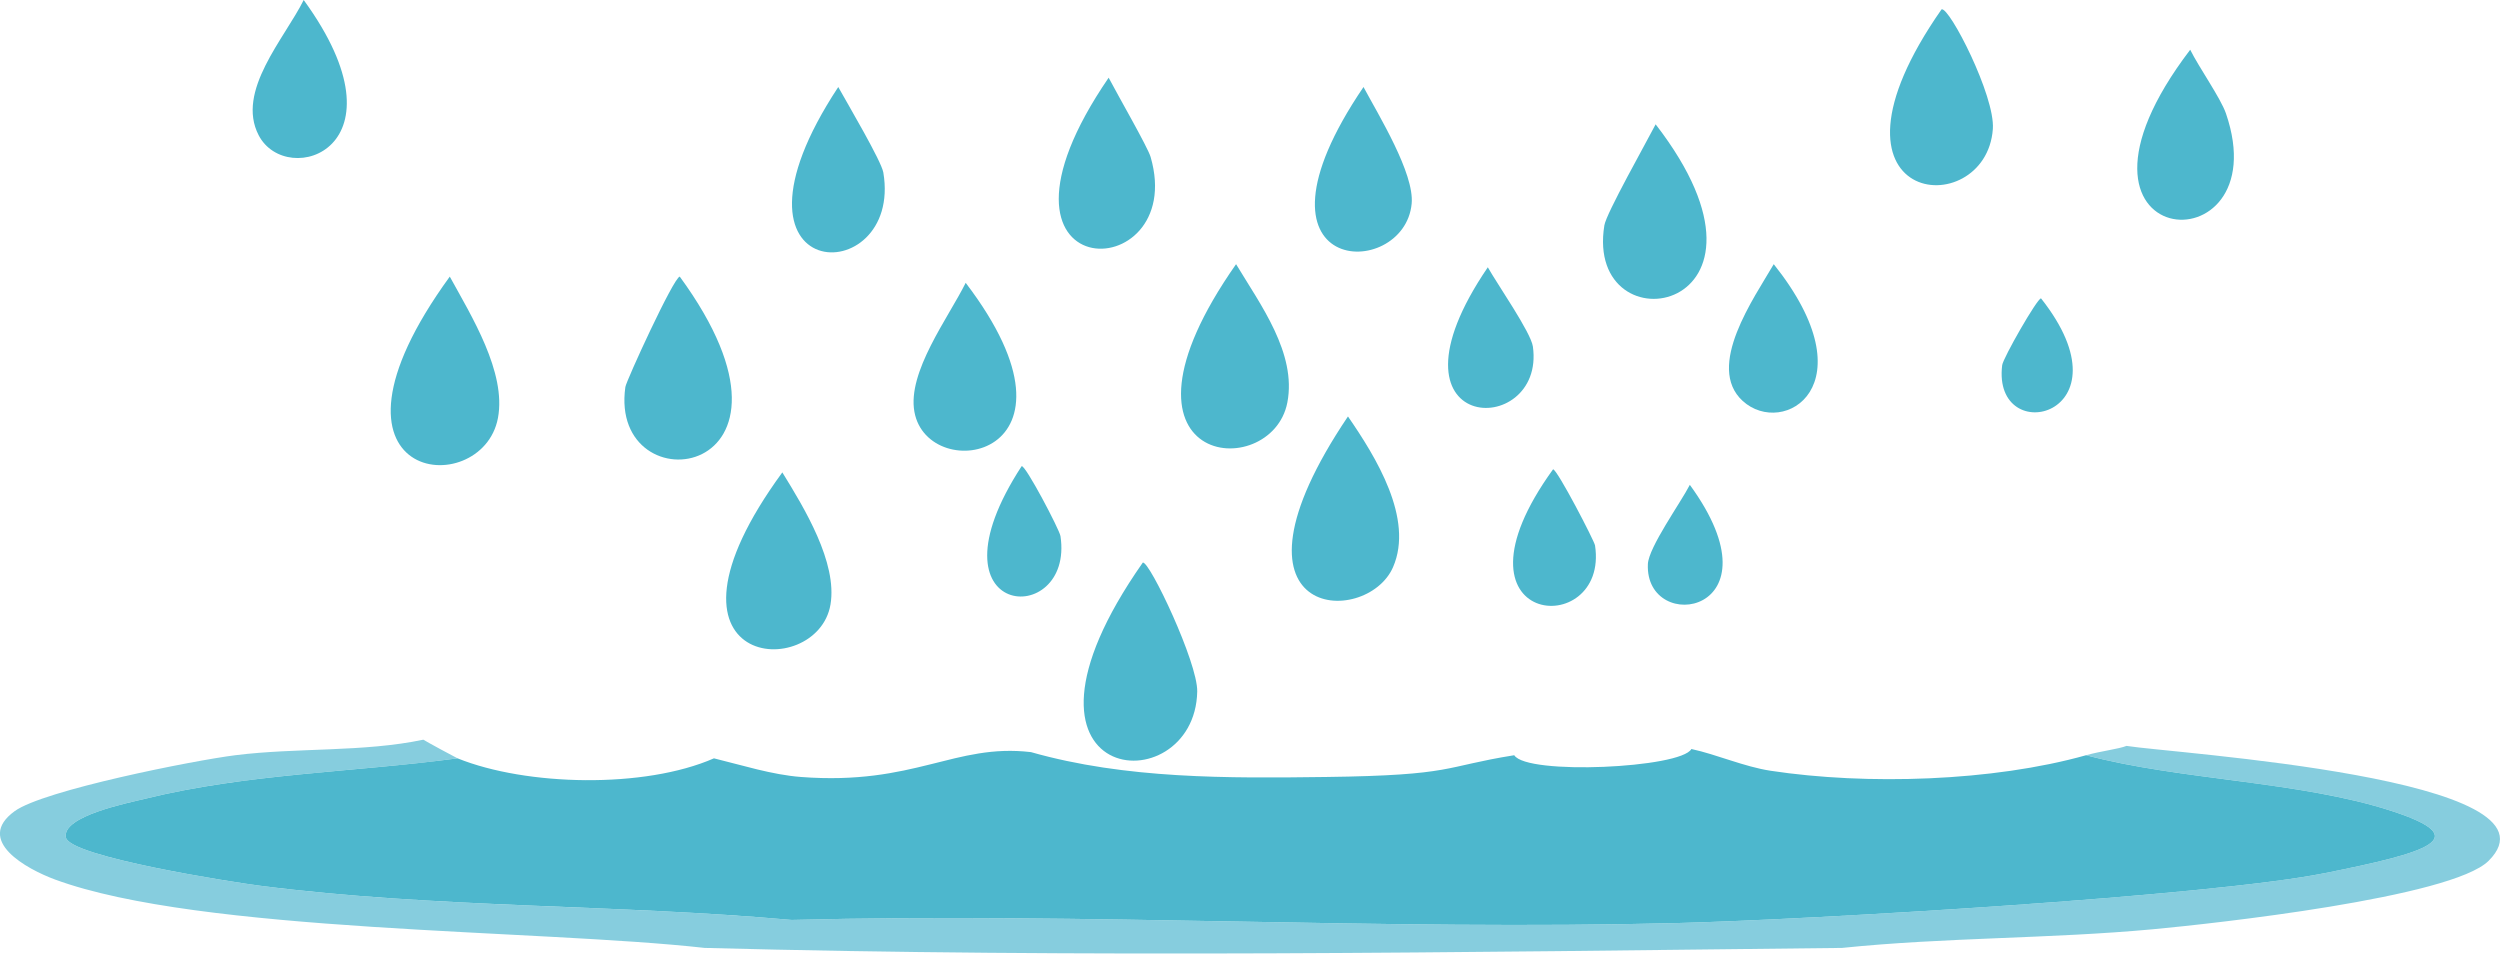 <?xml version="1.0" encoding="UTF-8"?>
<svg id="Layer_2" data-name="Layer 2" xmlns="http://www.w3.org/2000/svg" viewBox="0 0 402.2 153.4">
  <defs>
    <style>
      .cls-1 {
        fill: #4db7cd;
      }

      .cls-1, .cls-2 {
        stroke-width: 0px;
      }

      .cls-2 {
        fill: #86cdde;
      }
    </style>
  </defs>
  <g id="Layer_1-2" data-name="Layer 1">
    <g>
      <path class="cls-2" d="m342.11,120c-1.2.49-4.11.83-6.5,1.5,15.12,4.03,34.46,4.15,49.25,9,13.24,4.34,6.09,6.6-11,10-18.61,3.7-82.29,7.44-104,8-47.44,1.23-95.04-1.73-142.5-.5-28.36-2.55-57.24-1.87-85.5-5.5-4.22-.54-30.57-4.64-31.25-7.75-.76-3.47,10.14-5.6,12.75-6.25,16.39-4.05,33.58-4.26,50.25-6.5-.29-.12-5.12-2.74-5.5-3-9.61,2.03-20.35,1.26-30.25,2.5-6.69.84-30.87,5.63-35.5,9-6.5,4.72,1.97,9.33,6.5,11,23.37,8.61,77.72,8.01,104.5,11,61.01,1.63,121.99.69,183,0,16.59-1.71,33.41-1.46,50-3,9.82-.91,48.05-5.1,54-11,13.45-13.34-51.07-17.32-58.25-18.5Z"/>
      <path class="cls-1" d="m10.61,134.75c.68,3.11,27.03,7.21,31.25,7.75,28.26,3.63,57.14,2.95,85.5,5.5,47.46-1.23,95.06,1.73,142.5.5,21.71-.56,85.39-4.3,104-8,17.09-3.4,24.24-5.66,11-10-14.79-4.85-34.13-4.97-49.25-9-15.04,4.23-35.32,4.84-50.75,2.5-4.27-.65-8.67-2.62-12.75-3.5-1.69,3.07-26.47,4.25-28.5,1-11.55,1.84-9.53,3.23-30.25,3.5-15.81.21-32.28.33-47.5-4-12.27-1.44-18.7,5.39-37,4-4.63-.35-9.49-1.9-14-3-11.19,4.9-30.16,4.47-41.25,0-16.67,2.24-33.86,2.45-50.25,6.5-2.61.65-13.51,2.78-12.75,6.25Z"/>
      <path class="cls-1" d="m183.86,90.5c-25.55,36.43,8.39,39.11,8.75,20.75.09-4.64-7.63-20.91-8.75-20.75Z"/>
      <path class="cls-1" d="m80.11,67.25c1.38-7.36-4.3-16.46-7.75-22.75-24.22,33.32,5.2,36.35,7.75,22.75Z"/>
      <path class="cls-1" d="m207.11,64.75c1.52-7.92-4.34-15.74-8.25-22.25-22.98,32.79,5.73,35.38,8.25,22.25Z"/>
      <path class="cls-1" d="m224.11,91.25c3.4-7.8-2.78-17.77-7.25-24.25-22.21,32.98,2.97,34.07,7.25,24.25Z"/>
      <path class="cls-1" d="m109.36,44.5c-.98.12-8.61,16.77-8.75,17.75-2.79,19.58,32.77,15.12,8.75-17.75Z"/>
      <path class="cls-1" d="m320.61,20.75c.38-5.3-6.99-19.66-8.25-19.25-22.23,31.84,7.15,34.59,8.25,19.25Z"/>
      <path class="cls-1" d="m358.11,18.25c-.85-2.47-4.35-7.42-5.75-10.25-25.23,33.11,14.48,35.71,5.75,10.25Z"/>
      <path class="cls-1" d="m185.11,25.25c-.46-1.57-5.29-9.96-6.75-12.75-23.58,34.46,12.91,33.98,6.75,12.75Z"/>
      <path class="cls-1" d="m227.11,32.75c.44-4.86-5.3-14.18-7.75-18.75-20.91,30.8,6.6,31.35,7.75,18.75Z"/>
      <path class="cls-1" d="m133.61,97.25c1.13-6.75-4.21-15.51-7.75-21.25-23.33,31.91,5.64,33.79,7.75,21.25Z"/>
      <path class="cls-1" d="m142.11,27.75c-.31-1.83-5.66-10.9-7.25-13.75-21.4,32.49,10.47,32.89,7.25,13.75Z"/>
      <path class="cls-1" d="m48.86,0c-3.07,6.19-10.93,14.65-7.25,21.75,4.53,8.73,24.58,2.08,7.25-21.75Z"/>
      <path class="cls-1" d="m246.61,55.75c-.32-2.28-5.71-10.01-7.25-12.75-18.55,27.23,9.37,27.8,7.25,12.75Z"/>
      <path class="cls-1" d="m256.61,87.75c-.11-.72-6.05-12.18-6.75-12.25-18.53,25.62,9.07,27.64,6.75,12.25Z"/>
      <path class="cls-1" d="m155.36,45.5c-2.82,5.67-9.41,14.35-8.25,20.75,2.19,12.1,29.72,7.43,8.25-20.75Z"/>
      <path class="cls-1" d="m170.61,86.25c-.16-1.05-5.66-11.51-6.25-11.25-16.2,24.89,8.51,26.27,6.25,11.25Z"/>
      <path class="cls-1" d="m266.36,20c-1.58,3.06-7.94,14.32-8.25,16.25-3.28,20.29,31.79,14.24,8.25-16.25Z"/>
      <path class="cls-1" d="m285.36,42.5c-3.12,5.38-11.03,16.49-5,22,6.54,5.98,20.56-2.47,5-22Z"/>
      <path class="cls-1" d="m265.11,90.75c-.51,11.56,21.92,8.07,6.75-12.75-1.47,2.87-6.63,10.05-6.75,12.75Z"/>
      <path class="cls-1" d="m328.36,48c-.62,0-6.11,9.61-6.25,10.75-1.67,13.64,21.22,8.19,6.25-10.75Z"/>
    </g>
  </g>
</svg>